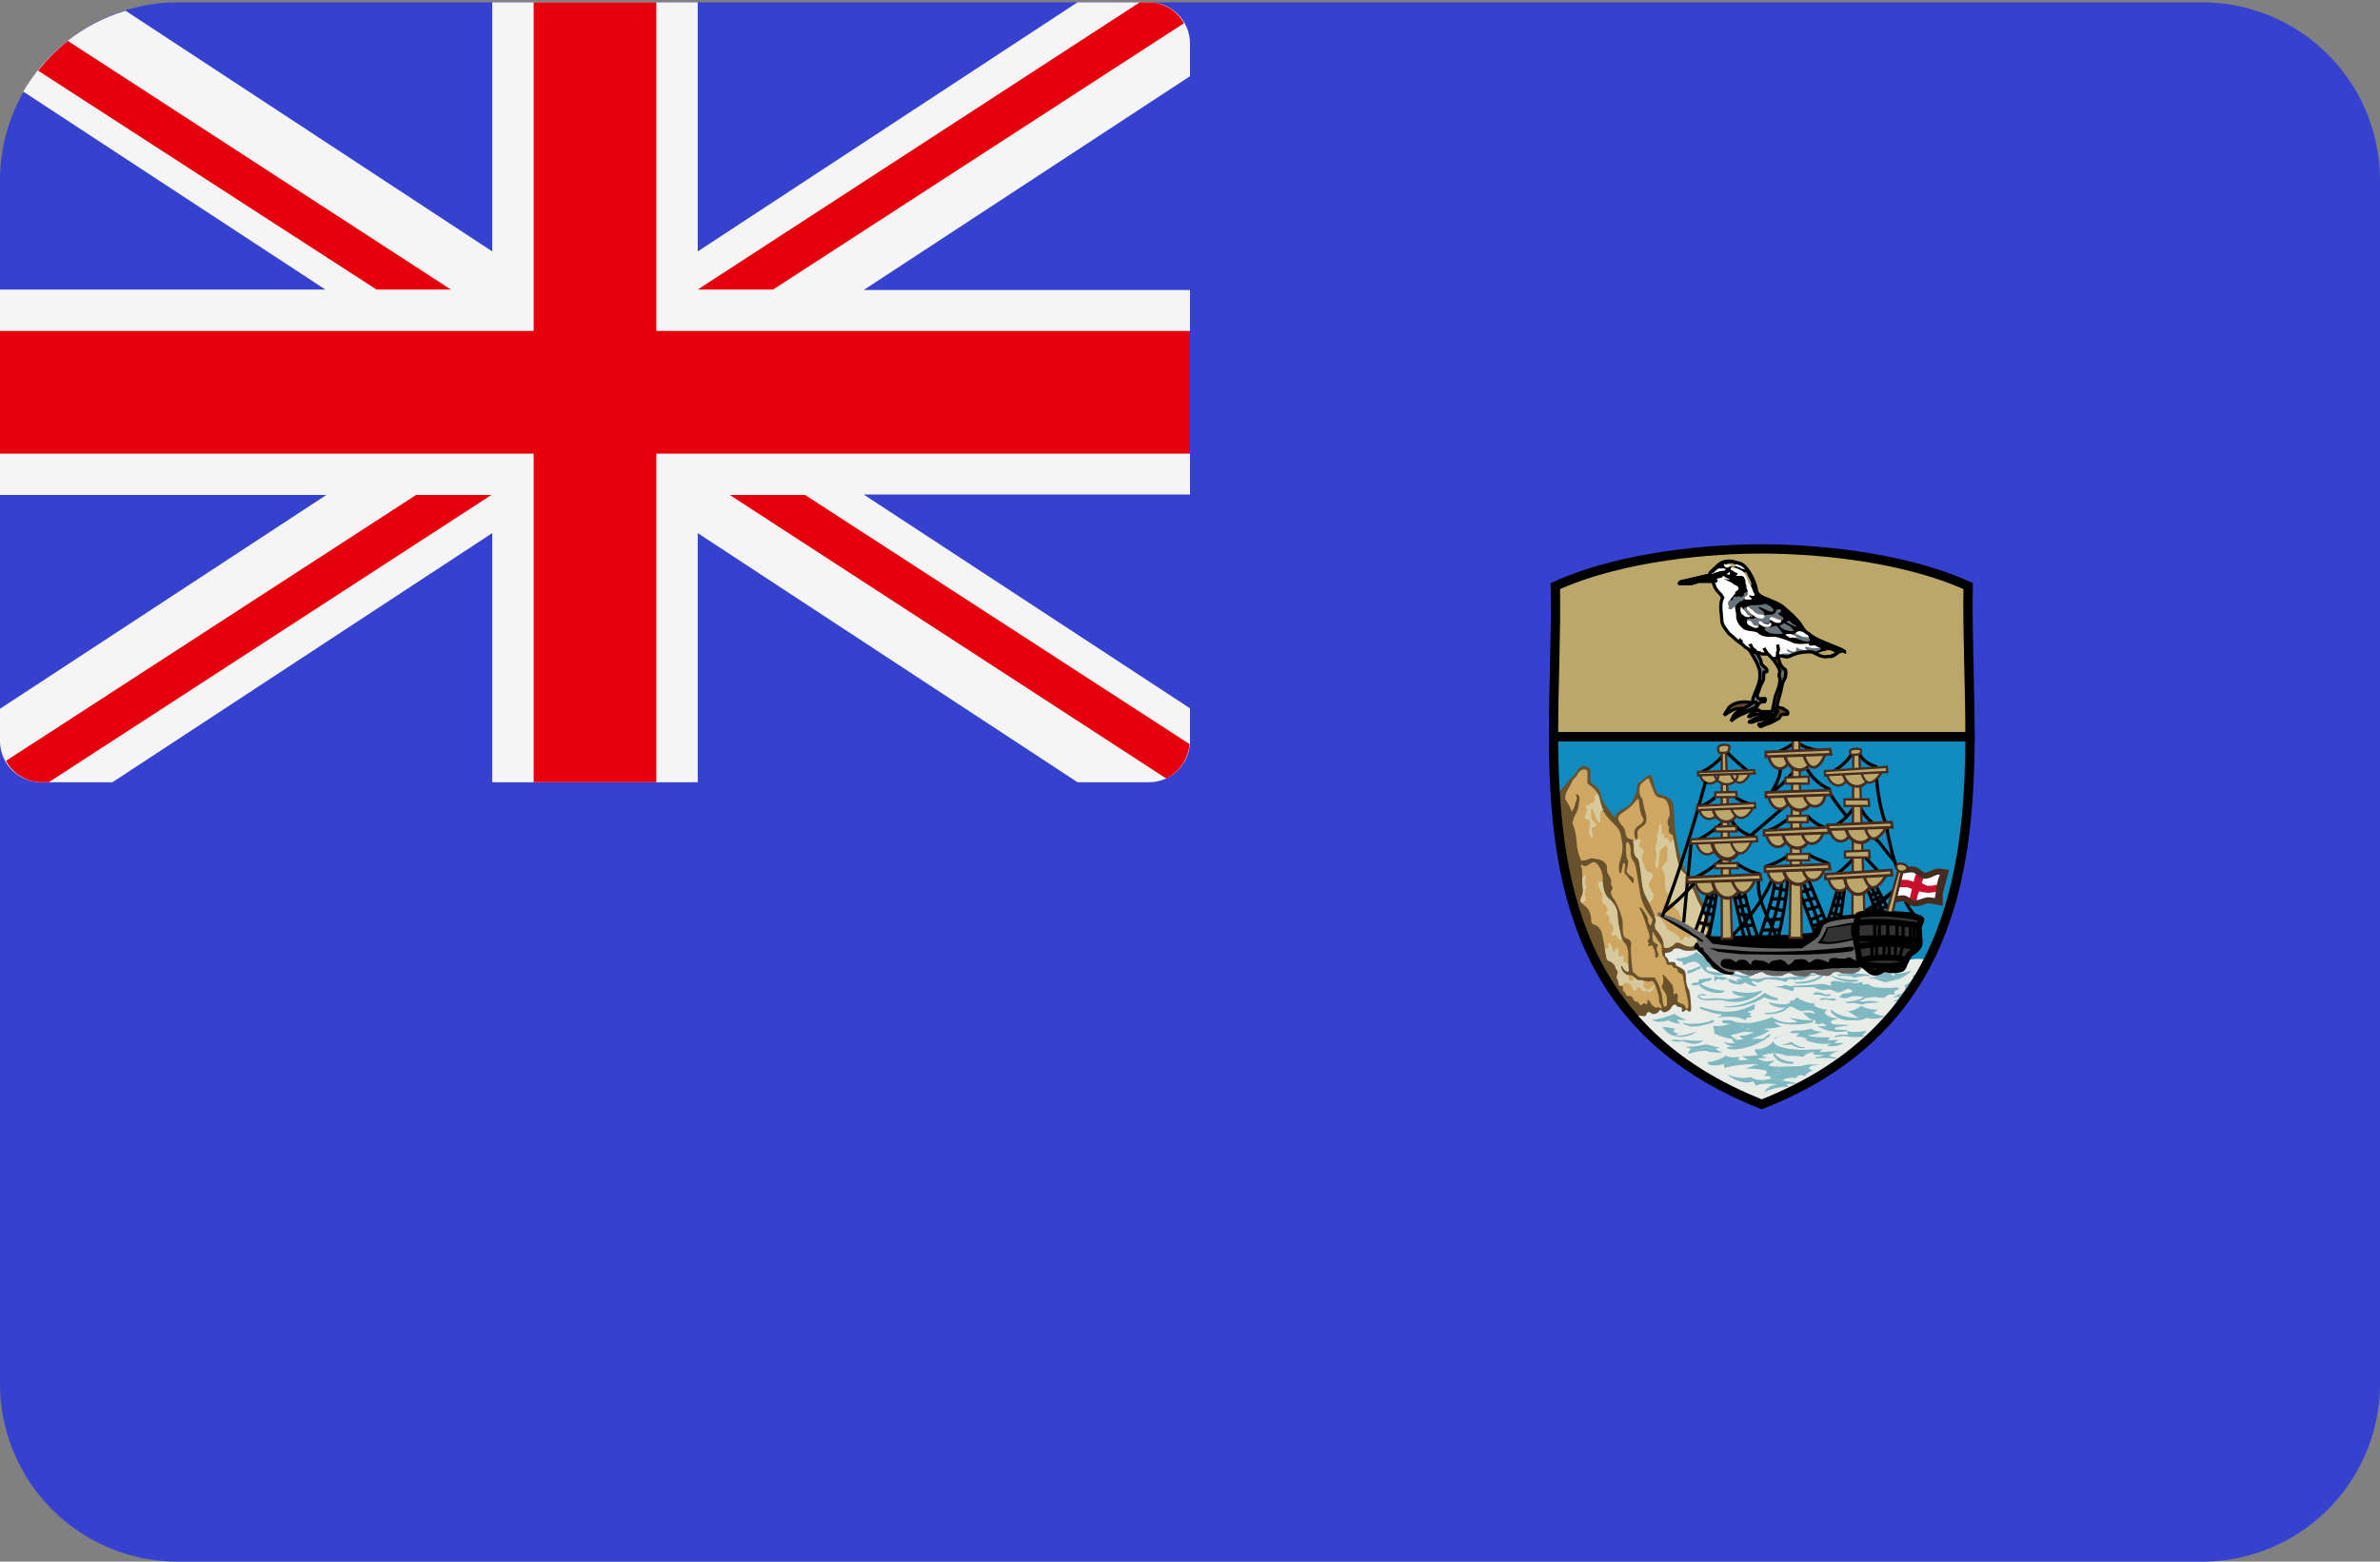 <svg width="512" height="336" xmlns="http://www.w3.org/2000/svg">
  <rect width="100%" height="100%" fill="#808080" stroke="none"/>
  <g fill="none" fill-rule="evenodd">
    <path d="M473.7.5H38.3A38.3 38.3 0 000 39v258.7A38.3 38.3 0 0038.3 336h435.4a38.3 38.3 0 0038.3-38.4V39A38.3 38.3 0 00473.7.5z" fill="#3741CF" fill-rule="nonzero"/>
    <path d="M423.8 158.5c-.1 30.5-5 63.4-44.8 79.1-39.8-15.7-44.7-48.6-44.8-79.1h89.6z" fill="#128BBF" fill-rule="nonzero"/>
    <path d="M379 237.6a66.4 66.4 0 0035.7-31 8 8 0 00-3.9-.1c-1-.1-38.5-2.9-42.9-4.5-3.8-1.4-18.4 1.2-25.2 3.6a64 64 0 0036.3 32z" fill="#E8ECE9" fill-rule="nonzero"/>
    <path d="M351.2 218.7a6 6 0 012.2-.1c.5.1.6.1.8-.4.2-.6.7-.5 1-.2.4.3 1.2.2 1.6-.3.3-.5.4-.5.8-.1.3.3.5.2.8.1.3 0 1-.5 1.2-1 .3-.5.8-.7 1-.4.2.3.5.4.8.4.4 0 .5.3.4.7 0 .4.2.5 1-.2.7.8 1 .5 1-.3s-.2-3.6-.5-4c-.3-.4-.6-1.5-.6-2.4-.1-1.7-.1-1.8-2.2-2.8 0-.6-.1-.8-1.5-.7 0-.2-.2-.8-.5-1-.3-.3-.4-.4-.2-1 .6 0 1.2-.1 1.6-.6.3-.5 1.4-.4 2.1 0 .7.2 1.6.3 2.9 0l2.2-1.2c.9-.5 1.1-.7 1.2-1.4.1-1.8-.5-3.7-1-4.7-.5-.9-.6-2-1.3-3.5-.8-1.6-.8-2-1.6-3-.2-.2-.5-.5-.5-1s-.3-1.3-.9-1.8c-1.4-1.3-2-5.7-2.6-8.9-.3-1.8-.1-6.2-.9-6.8-1.3-1.1-2-1-2.8-1.3-.7-.8-1-2.6-1.5-4.1-1 .1-1.6 1-2.2 1.4-.7.4-.8.4-.8 1.2 0 1-.5 2.1-1.3 3.5-1 1.3-2.4 1-3.6 3-2.7-3.3-2.8-4.2-3-5.1-.2-1-.6-1.1-2.1-2.4 0-.4-.2-2 0-2.8-1.2-1-2-.8-2.6-.1-.5.6-.9 1.7-1.7 2-.5.7-2 2.3-3.3 4.2 1.2 16.9 5 33.6 16.6 47z" fill="#69522B" fill-rule="nonzero"/>
    <path d="M423.8 158.5c0-11.5-.6-22.7-.4-32.4-14.8-6.7-34.4-8-44.4-8s-29.6 1.3-44.4 8c.2 9.7-.4 20.9-.4 32.4h89.6z" fill="#BCA76B" fill-rule="nonzero"/>
    <path d="M336.7 171.8c.4.8 1.3 2.1 1.4 2.9.4-.7.6-1 .7-1.5 0-.4.6-1.3.4-1.7-.2-.5-.3-.9.2-.5.5.3.4.9.3 1.8-.3 2.3-1.3 2.8-1.4 4.4 1.4 3.4.3 4.6 1.9 8 .2 0 .9-.2 1-.1 1-.6 1.5-.4 2.7-.2 1.2.3 1.8 1.1 1.8 1.8 0 .8 0 1 .3 1.4.2.4.7 1.1.6 1.6-.1.5 0 .8.2 1 .2.3 0 .8-.2 1.1-.1.4 0 .8.5 1.5.6.8 2 3.8 2 5.6 0 1.8 0 2.7.8 3 .8.3 1 .6 1 1.4-.2.8.2 4.8.3 5.4.1.7.4.5.7.9.3.3.5.7 1.5.7h2.5c.9 1.2 1.4 2.8 1.6 3.8.2 1 .2 2.5.6 2.5.3 0 .6 0 .5-1.3 0-1.2-.2-1.4-.6-2-.4-.7-.7-1-.4-1.4.2-.3.3-1 .2-1.5-.1-.4-.3-1.2.5-.2l1.4 1.6c.2.3.3 1 .3 1.5 0 .6 0 .8.4.5.3-.2.7.2.5.9-.2.6 0 1 .7 1.2.6.2.8.3 1 .8.1.4.6.6.6-.3 0-.9-.4-2.7-.6-3.3l-.5-2.6c0-.7-.2-.9-.5-1-.4-.2-.7-.4-.7-.8 0-.3-.4-.4-.6-.4-.2 0-.4-.2-.5-.4-.1-.3-.3-.3-.5-.3s-.6.1-.8-.3c0-.4-.3-1-.5-1.3-.2-.3-.5-.4-.5-1.5 0-1 0-1.2-.4-1.6l-1.2-1.8c-.2-.5-.4-1-.4 0s0 1.4.5 1.8c.6.3.8.3.5.8-.2.5 0 .8.1 1.2.1.3.3.6 0 1-.3.3-.6.2-.5-.3a3 3 0 00-.4-1.6c-.2-.5-.4-.8-.7-.5-.3.2-.6 0-.4-.3.2-.1.2-.3 0-.4-.1-.2-.2-.3 0-.6.3-.3.3-.5.2-1.1-.2-.7-1.3-4.1-1.7-4.9-.5-.8-.5-1.4.2-.6.6.8 1.1 1.5 1.2 2.1 0 .6.2 1 .4 1.3.2.2.3.1.4-.4.1-.5.5-.4-.2-1.4-.7-1-2-2.7-2.4-5.8-.5-3-.7-5-1.2-5.9-.5-.8-.6-1-.7-1.8 0-.8 0-1.5-.3-2.1-.4-.6-.6-.7-.7.2 0 .9 0 2.8.3 3.1.3.4.1 1.2 0 1.7 0 .5-.7 1 .9 2 .6.4.5.9.4 1.2-.1.4-.2.3-.5-.2l-1-1.3c-.4-.3-.5-.5-.4-1.1 0-.7.2-1.2 0-1.4-.2-.3-.3 0-.4.3-.1.4-.2 1.5-.4 1.7-.2.3-.3.1-.4-.5a6 6 0 01.4-2.7c.3-1.1.5-2.3.2-3.7-.3-1.5-.2-2-1.3-3.2-1.1-1.2-2.4-2.3-3-3.8-.5-1.5-.6-2.9-1.1-3.5a8.1 8.1 0 00-2-1.8v-2.3c0-.5-.2-.8-.9-.7-.6 0-1 .6-1.4 1.3-.4.7-.7.4-1.2 1.7-.6 1.2-1.3 1.9-1.3 3.2z" fill="#CFA763" fill-rule="nonzero"/>
    <path d="M340.2 186c.4.3.7.5 1.3.2.6-.3 1.3-1.2 2.1-.3a5 5 0 011.2 3.2c0 1 0 3 1.3 4.2a5.1 5.1 0 011.9 3.7c0 1.5.6 3.7.7 4.3.1.6.5 1.3.9 1.7.4.3.7 1.5.7 2.6v2.6c.2.6 0 1-.4.8-.5-.3-.6-.5-.8-1-.3-.4-.5-.3-.3.4s1 1.4 1.6 1.4c.7 0 .8.1 1.2.5.4.4.5.6 1.2.6l1.4.2c.6.2.6 0 1 0 .3-.1.6.2.9.8.2.6.8 2.4.8 2.9s0 1 .4 1.4c.3.5.2 1-.2.7-.4-.3-.4-.2-.7-.1-.3 0-.5-.1-.8-.4-.4-.2-.2-.2-.6-.8-.4-.5-.6-.7-.6-.3 0 .4 0 1-.4.7-.3-.2-.4-.2-.6 0-.3.3-.4.5-.7 0-.3-.5-.6-.5-1-.6l-.4-.5c-.1-.5-.5-.6-1-.6-.3 0-.5-.2-.6-.5 0-.2-.3-.4-.5-.6-.2-.1 0-.5-.1-.8 0-.4-.4-.2-.5-.3-.2-.1-.4 0-.4-.5s-.2-.7-.3-1c-.2-.4 0-.7 0-1 .2-.5.1-.7-.2-1-.3-.4 0-.7-.8-1.4s-1.2-.1-1.4-1.7c-.3-1.6-.8-5-1.2-5.5-.4-.5-.7-.9-1.2-1-.4-.2-.7 0-.8-1 0-1-.3-2-.9-2.7l-1.1-1c-.3-.2-.4-.7 0-1.5s.2-2 .2-2.5-.2-1.2-.1-1.8l-.1-1.7c-.2-.4-.4-.5-.1-.7z" fill="#CFA763" fill-rule="nonzero"/>
    <path d="M355 212.6c-.2.6-.6.4-.9.1-.3-.3-.6-.3-.5-.8.2-.5.1-.6-.2-1H352.8c-.7 0-.8-.2-1.2-.6l-.2-.2v.3c0 .6 0 .5-.5.6-.6.2-.5-.5-.6-1v-.2c-.7-.1-1.3-.7-1.5-1.4-.2-.7 0-.8.3-.3.2.4.3.6.8.9.4.3.6-.2.4-.8v-.6a1 1 0 00-.5-.5c-.8-.3-.5-.4-.5-1 0-.7 0-.7-.6-.3-.4.3-.5 0-.5-1s-.6-1-.8-.3c-.1.6-.4.2-.7-.8-.3-1-.6-1.2-.7-.3 0 .8-.3 1-.8.6l.3 1.5c.2 1.6.6 1 1.4 1.7.8.7.5 1 .8 1.3.3.4.4.6.3 1-.1.4-.3.7-.1 1 .1.4.3.6.3 1 0 .5.2.5.4.6h.3l.4-.4c.6-.6 1.5 0 1.8.7.3.8.6 1 1 .4.5-.6.4-.5.9 0 .4.6.6.5.6.5s.5-.2.9 0c.3.3.5.3 1.2-.6.6-1-.3-.7-.6 0z" fill="#D7C99C" fill-rule="nonzero"/>
    <g fill="#7FB8C1" fill-rule="nonzero">
      <path d="M355.5 219.4c1.2 0 4.4-1 4.7-1.3.8.6 2.2 1.3 2.7 1.3-1 .2-1.8 0-2.1-.1.1.3.5.9.8 1-1.1-.1-2.3-.4-2.7-.8-1 .4-2.5.5-3.4 0zM357.6 220.9l2.8.4c-.7.6-.1 1.2 1 1-.5.2-1.1.4-.7.5 1 .2 3.7-.6 4.2-.9-.9 1.2-5.4 2.3-7.3-1zM359.5 223.8c.5-.2 2-.1 2.6.2-.7.2-2.2.2-2.6-.2z"/>
      <path d="M361.6 223.8c1-.2 3.8.5 4.8-.1-.3.9-2.1 1-2.7.8l-1.6-.4c.2-.1-.2-.1-.5-.3zM362.6 225.2c.8.1 3.5-.2 4.3-.5l3 .7c-.8.5-2.4.2-3 0-1.4.4-2.6.6-4.3-.2z"/>
      <path d="M363.9 225.6c1 .3 2 .1 3-.2a5 5 0 002 .2c.4.3 1.1.7 1.7.8-.6.2-3 0-3.5-.3a10 10 0 00-3.9.7c0-.4.2-.8.7-1.2zM362.6 220.2c.9.2 4 .1 5.5-.6.6-.3 1 .2.3.4-2.6.9-4.6 1.2-6 .4-.6-.3-.7-.5.2-.2zM377.6 216c-3.7 1.8-6.2 2.3-11.5.7-.5-.1-.8 0-.3.3.6.4 3.5 1.2 4.1 1.2.7 0 .5.4 0 .5-.3.1-.5.4.1.2s3.7-.3 5 .4c.6.2.7.2.6 0 0-.2.3-.4.7-.4.4 0 .7-.2.4-.3-.4-.2-.4-.2-.2-.4.3 0 .3-.2 0-.3-.4 0-.7-.1-.3-.3l1.2-.4c.1-.2 0-1 .2-1.2z"/>
      <path d="M371.4 216.5c2.1.1 6-.9 8.2-2.9.7.4 1.8 1 2.3 1 .5.1 1 .6.2.6s-2-.3-2.6-.6c-2.7 1.7-6 2.3-8 2.1-.7 0-.8-.3-.1-.2zM368 210.4l-2 .3c-.3 0-.6 0-.6.3s.1.4-.4.4-1 .1-1 .3c-.2.1-.3.2.2.3.6 0 .8 0 1.4-.2.6-.2 1.2-.7 1.8-.7.6 0 1.3-.8.6-.7z"/>
      <path d="M366.2 211.9a12 12 0 004.1 1.2c1-.1.8.3 0 .5a6 6 0 01-4.5-1.3c-.6-.5 0-.7.4-.4z"/>
      <path d="M378.7 213.2c-2 .6-4 .4-4.9.2-.8-.2-1.6-.3-1 .2.5.6 2.4 1 3.4.7-3.7.8-4.6.7-5.5.6-1-.2-2.6-.1-3.3 0-.6 0-1.3 0-1.6-.3-.4-.2-.5-.5.5-.4 1 0 1-.1.2-.3-.8 0-2 .3-.8 1 1.1.7 3.6 0 5.2.4a9 9 0 008-1.8c.2-.2.4-.5-.2-.3zM374 211.2c-.4 0-1.1-.3-1.5-.4-.4-.2-1-.2-.6.3.4.6 2.3.9 2.9.6.6-.2.4-.5 1-.1.6.3 1.3.6 1.8.6.4 0 .6 0 0-.3-.4-.3-.7-.3-.7-.6 0-.2-.1-.4.3-.2.5.1 1 .4 1.4.2.4-.2 1-.6 1.6-.6l.2-.4c-.9 0-1.4.2-1.7.3h-1.1c-.5 0-1.1 0-1.3-.2-.1-.1-.1-.2.3-.3.4 0 .5-.3 0-.2-.6 0-2 0-2.8-.2-.7-.3-1-.3-1.4-.2-.3.2-.3.5.2.5s1.5.1 1.9.5c.4.3.3.4-.1.2s-1.2 0-.4.5zM391.7 209.9c-1.4 1-3.2 1.3-5.3 1.4-.6 0-.4.2 0 .3 2.3.2 4.8-.6 5.7-1.5.2-.2.2-.6-.4-.2zM381.7 212.3c.7 0 2.9.6 3.6.9.5 0 .7-.2.6-.4-.1-.2-.2-.4.8-.4h3.6c.4 0 1.1-.7 1.5-.7a103.2 103.2 0 01-6 .4c-.4.1-.5.2-.9 0-.4 0-1-.3-1.4 0-.4.2-1.1 0-1.8.2z"/>
      <path d="M390.3 212.5c.4-.2 1.1-.8 1.5-.8.6 0 1.3.2 1.7.3.3 0 .7 0 .4-.3-.2-.3 0-.7 1-.6 1 0 1.5.3 2.5.2 1-.1 1.4.6 3.3-.1-.2.7.2.7.5.6.4-.1.8-.1 1.3.3.6.5 4.2.5 5 .4.9-.2 1.3.3.7.5-.7.2-.8.5-.7.6.2.2.3.5-.4.4-.8-.1-1 .1-1.4.4-.4.3-.5.4-1.5.2-1.1-.2-1.3 0-1.9 0a2 2 0 01-1.3 0c-.6-.2-1.9-.4-2.7-.2-.7.3-1.3.5-2 .3s-.8 0-.3-.5c.4-.5.5-.4 1.4-.5.8-.1 1.4-.3.8-.7-.5-.3-.7-.3-1.5.1s-1.2.6-2 .2c-1-.5-1.4-.4-2-.3-.6.2-1.6-.2-2.4-.5zM393.2 214c-1 0-1.4-.6-2.5-.5-.4 0-1.1.5-.2.5 1-.1 1.9.4 2.8.3.9 0 .5-.5 0-.4zM392 214.8c.5-.2 1.8.2 2.3 0 .5 0 1 .3.4.5-.5.1-1.8-.4-2.4-.2-.6.2-1.2 0-.4-.3zM380.2 217.9c.9 0 3.8-.1 5-2.5 0-.2 0-.3.5 0 .3.2 1.7 1 4.2 1.2.7 0 1.5.4 0 .3-1.4 0-3.6-.5-4.4-1-1.3 2-3.5 2.3-5.3 2.3-1 0-.7-.3 0-.3z"/>
      <path d="M386.5 214.6a5 5 0 01-2.3 1.5c-.6 0-2.5-.1-3-.3-.4-.2-1-.1-.3.3.7.5 2.3.8 3 .7.6-.2 1.4-.4 2 0 .4.2 1.4.9 2 .7a5 5 0 012 0c.4.3 1 .8 0 .5-.9-.3-1.7 0-2.1-.3.5.7 1.6 1.8 2.5 1.8.3 0 .4.4 0 .6.4.2 1.5.4 2-.1-.1.2 0 .3.2.4.3.1.6.3.1.4H391a9 9 0 006 1.1c.4 0 .7-.3-.1-.3l-2-.1c-.3-.2-.3-.3.2-.5l2.1-.3c.5 0 1-.2 0-.2l-2.7-.1c-.5-.2-.9-.4-.4-.8.5-.3 1-.2 1.3-.5-1.6 0-3.6-1-2.5-1.7.3-.2.2-.2-.2-.2s-1.7-.4-2.2-.7c-.5-.3-.1-.5.3-.6-1 .2-2.9-.4-4.2-1.3zM401 214.5c-1 .7-2.6 1-3.3 1-.8 0-.9.2-.3.3a5 5 0 001.4 0l.8.1c.4.2 1.1.3 1.8 0l2.3-.2c.5 0 1 0 0-.2a7 7 0 00-2.8 0c-.3 0-1.3 0-.8-.2a4 4 0 001.3-.6l-.5-.2zM400.4 216.4c-.7.6-1.8 1.1-3 1.2 1 .3 2 1.4 2.6 1.3-.3.2-.7.5-1.1.6a4 4 0 002.6-.5c1.4.4 3.3.1 4-.4-1 0-2.1-.4-2.6-.8.4 0 .9-.3 1-.6a6 6 0 01-3.5-.8z"/>
      <path d="M398.9 219.5c.4 0 .8-.4 1.1-.6-.8.3-4.3-.2-5.4-1.2-1-.9-1-.2-.3.5.7.6 2 1.6 4.6 1.3zM401.5 221.7c-.5.3-2.6.4-3.3.3-.6-.2-1-.1-.8.1.2.3.3.6-.3.5-.5 0-1.6 0-2 .2-.4.1-.9.5 0 .3.9-.1 1.7-.3 2.3-.1.7.2 3 .2 3.5 0s.2-.2 0-.2c-.3 0-.4-.1 0-.3.3-.1.5-.5.6-.8zM381.1 218.9c-.9.4-3.8 1.2-4.6 1.2-1 .4-1.8.7-2.2.7.3.3 1.6.6 2.2.4l-1.3.8 2.1.1c-1 .6-2.4.8-3.1.7.2.4.5.7 1 .7-1 .3-2 .3-2.7 0 .3.5.5.8.9.9-.8 0-1.8.2-2.6-.3.6.9 2 1.2 4.1 1a10 10 0 004.4-1.6h-2.6a16 16 0 004.1-1.8c-.5 0-1-.1-1.3-.4.7.1 3-.2 3.8-.5-.9-.2-1.4-.7-1.7-1 3.1 1 6.6.6 8.2.2.4 0 .5-.6-.3-.5-1.4 0-4-.3-4.7-.7.6.5 1.4.8 2 1a7 7 0 01-5.7-1z"/>
      <path d="M375.2 222l1.3-.8c-.6.2-1.9-.1-2.2-.4.4 0 1.2-.3 2.2-.7-1.8 0-3 0-3.6-.4-.7-.3-1.8-.2-2.3-.1-.4 0-.3.8 1.6.6-.8.5-2.9.7-3.7.5.2.7.4 1.3.2 1.6 1 .6 3.7 1.4 5 1.3-1.2-.5-1.8-1-.8-1l2.3-.6zM372.2 225.2c2.3-.2 5.5-.3 8-2.4.6-.5 1-.3.4.2a13.6 13.6 0 01-7.7 2.8c-1.3 0-1.9-.5-.7-.6zM389.7 221.3c-.5.2-2.2.5-2.7.4-.5 0-1.2 0-1.6.2-.4.2-.4.4.2.4h1.5l-.8.8a5 5 0 012.6.4c-.3.1-.6 0-1-.2 1.4 1.4 5.3 1.4 6 1.2l-.9.5c1.1.2 2.4.2 3.6-.6h-2c.3-.3.7-.5 1-.6-.5-.1-2 0-2.4.1.1-.2.4-.6.7-.7-2 0-4.3 0-5.1-.5 1.3.1 2.9-.7 3.5-.7-1 0-2.3-.2-2.6-.7zM384.8 222.4l-2.8.8c-.4.2-.8.3 0 .3a51.3 51.3 0 01.4 0c-.4 0-.8 0-.1-.3.6-.2 1.5-.6 2.5-.8zM382.9 224.7c.3 0 1.8 0 2.4-.6.6.5 1.8 1.2 2.6 1.2.7 0 .6.2 0 .2-.7.1-2-.3-2.6-.8-1 .3-1.6 0-2.4 0zM371.6 231.2c1.5.6 3.5 1 5 .5.8.7 2.5.8 3.4.6a5 5 0 012.8 0c1 .4 3.2.4 3.7.9h-2c-.2.1 0 .3.4.6-1.6-.1-4.5.6-5.4 1.3a3 3 0 012.9-1.7c-.9-.3-3.7-.4-4.6.2-.3-.3-.6-.8-.6-1-1.5.9-4.5-.3-5.6-1.4zM367.7 228.5c1.8-.3 3-.9 3.5-1.4.4.3 1.7.6 3.1.2-.3.2-.3.6-.2.8-1 0-2.7.5-3.3.8-.7.3-2.4.5-3 .2-.6-.3-.6-.6-.1-.6z"/>
      <path d="M374.1 228.1c-1 0-2.7.5-3.3.8l.2.9c1.7-.6 5.8-1 7.3-.8-.7 0-2.1.8-2.9 1 2-.2 3.8.2 4.3.3.5.1.5.5.2.8-.4.4-.6.4.2.4s2.4 0 3.2-.8c-.3-.3-1-.1-1.3-.4.5-.1 1-.5 1.3-.8a12 12 0 01-2.2-.1c-.5-.1-.8-.2-.3-.5.6-.3.8-.6 1-.8-1 .3-2.5.5-3.7-.4.5 0 1.6 0 2-.2l-1.1-.3c1-.5 3-1 5.4 0 1.2-.1 2.5 0 3.5.2l1.6-1.6c-2.9.3-8-.3-8-1.8-.9 1.3-3 2-4 1.7 0 .5.3 1 .7 1.3-1 .2-2.7.3-3.5.2.5.4 1.3.8 1.8.8-1 0-1.6.2-2.4.1z"/>
      <path d="M380.1 231.5c.8 0 2.4 0 3.2-.8-.3-.3-1-.1-1.3-.4.5-.1 1-.5 1.3-.8 2-.1 3.9 0 4.8-.3.9-.3 3.1-.1 3.6-.2-2 .3-2.4.4-2.5.8 0 .3.6.5 1.1.5-.9 0-2 1-2 1.3-1.2-.7-1.8.1-2 .4-.4-.2-2-.2-2.9.5-1-.3-1.8-.5-2.8-.3.6-.1.5-.6-.5-.7zM389.5 225.8h2.6l-.8.6c1.6-.1 3.9-.3 4.6-.2-.8 0-1.7.4-2 .7-.5.3-.3.4.3.5.6 0 1.3.5.3.4-1-.2-3-.2-3.6-.1-.4 0-.7-.2 0-.3.7 0 1.2-.3 1.5-.5a6 6 0 01-2 0c-.4 0-.6-.3-.2-.4.4 0 .1-.2-.3-.1-.4 0-1.5.4-2 1l1.6-1.6zM382 227c.9.8 1.8 1.3 3.3 1.4.4 0 1 .4.2.5-2 0-3.1-.5-4-1.8-.2-.2.2-.6.6-.2zM408.2 215.9c-.7.4-1.5 1.1-1 2.1h.3a59.3 59.3 0 006.2-9.4c-.7.6-1.8 1.2-2.2 1.3.3.8-1 1.8-1.8 2.1.3.5.2 1.2-.4 1.4.1.4-.4.4-1 .6-.6.3-.9.5-1 .8.3-.2.7-.4 1-.3.2 0 .2.5-.2.6-.4 0-.7.3-.9.5.7-.3 1.6-.1 1 .3zM365 204.8c.7.5 2 1.4 3.7 1.2.9.7 2.2 1.3 2.7 1.4-1 .4-2.3.8-2.6 1.2-.5-.5-1.2-.4-1.4-.7-.5.4-.4.7 0 .9.2.2 2.7.6 3.3.4.6-.2.8.3.3.5-1.3.5-3.9 0-4.8-1.4-.9-1.4-1.6-2-4-.6-.3-.7-.3-.9-.7-.9-.5 0-1.4-.6-.7-.6s2.6-.2 4.2-1.4z"/>
      <path d="M365.6 208c-.4 0-1.6.7-2 .7-.4 0-1.1.6-.4.7.8 0 1.8-.8 2.3-.9.5 0 .6-.7 0-.6zM368.8 210.2v.7c0 .2 0 .4.2.1.4-.2.6-.5.9-.3.3.2 1.1.1 1.5 0 .3 0 .5 0 0-.3-.6-.2-1.2-.3-1.5-.2-.2 0-.6 0-.9-.2-.2 0-.3 0-.2.2zM380.4 210.3l-.2.4c1 0 3.2.2 3.9.6.7-.5.5-.7 1-.6.5 0 1.1.3 1.4.1.3-.1.5-.1.8 0 .2 0 .9-.1 1.2-.4a4 4 0 011.6-.5c.5 0 1 0 .2-.2-.8-.1-2 .1-2.5.3l-2.4.2c-.7 0-1.7.4-2.5.2-.9-.3-2-.1-2.5-.1zM394.3 210c1.1.5 3.3.9 5 .8.3 0 .9.3.1.4-1.9.2-3.6-.1-5.2-1-.4-.2-.3-.4.1-.2zM395.4 210c1.7-.1 3 0 3.5.4 1-.3 2.6-.5 3-.4.4 0 .8 0 0-.3-1-.2-3-.3-3.7-.2-.7.1-2.8.2-3.4.1.3 0 .5.1.6.3zM401.9 210.6c.8-.4 3 0 3.7-.3-.5.6 1.6.6 3.4.1-.7.5-2.2.6-2.8.8-.7.3-1 0-1.5-.1-.5-.2-1.7-.7-2.8-.5z"/>
      <path d="M409 210.4c-1.8.5-3.9.5-3.4-.1-.7.3-3-.1-3.7.3.8-.5 1.4-.1 2-1.1.4 0 1.2.1 1.5-.3a5 5 0 011.7.6c.3.3.7 0 .3-.5.9-.2.3.4 2.2 0a16 16 0 011.7-.4c-.7.5-1.4 1.1-2.3 1.5z"/>
    </g>
    <path d="M423.8 158.5c-.1 30.5-5 63.4-44.8 79.1-39.8-15.7-44.7-48.6-44.8-79.1h89.6z" stroke="#000" stroke-width="2"/>
    <g fill-rule="nonzero">
      <path d="M352 172.2c-.7.9-1.4 1.6-2.3 2.2-1 .7-2 1.2-1.4 2.3.6 1.1 1.1 1.2 1.3 2 .1 1 .3 1.6 1 1.8.6.2.9 0 .9 1.5 0 1.3 0 1.8.5 2.4.6.5.6 1 .8 2.2.3 1.2.3 4 1 5.7.9 1.8 2.6 5.3 2.4 6-.2.7-.4 1.2.3 2 .8.9 1.4 2.1 1.4 2.8 0 .8.2 1 1 .8.8-.3 1.2-.6 1.4-.9.3-.3.8-.3 1.5.1.8.4 1.9.8 2.5.4.7-.4 1-1 1.6-1 .9-.6 1.2-2 1.4-2.3.2-.4 0-.4-.3-.8-.4-.4-.2-1-.3-1.7 0-.7-.3-1.6-1-3-.9-1.5-1.3-3.2-1.8-3.7-.6-.4-.8-1.5-.9-2 0-.6-.6-1-1-1.4-.4-.4-.8-1-1.3-3.2l-.8-4.3c0-.4 0-.5-.4-.6-.4-.1-.6-.8-.5-1.1.2-.3-.1-.7-.2-1a2 2 0 01.2-1.5c.3-.4.2-1.5 0-2.4-.3-1-.6-1.7-1.6-1.8-1-.2-1.2-.4-1.6-1.3l-1-2.6c0-.4-.3-.4-1 .2-.8.7-1.1.9-1.1 2.1 0 .8.1 1 .4 1.5.3.4.3.6.5 1.8.2 1.2 1.3 3.2-.1 4.3-1.5 1-1.3 1.3-1.2 2.1 0 .8-.4 1.3-.6.2-.3-1 0-1.7.7-2.3.8-.5 1.5-1.1 1-1.8s-.7-2.4-.8-3.2c0-.8-.2-1-.6-.5z" fill="#CFA763"/>
      <g fill="#D7C99C">
        <path d="M340.4 188.8v1.5c.1.6.3 1.7-.1 2.5s-.3 1.3 0 1.5c.8-.2 1-1.1.7-1.5-.2-.5-.1-1 .1-1.5.3-.4.3-.7 0-1-.2-.3-.2-.3 0-1.3.3-.8-.3-.7-.7-.2zM348.7 201.3c-.1-.6-.7-2.8-.7-4.3 0-1.4-.7-2.6-2-3.7-.9-.9-1.1-2.3-1.2-3.4-.7-.4-1-.2-1 .6.2.9 1 1.3.9 2.6-.1 1.2-.1.9.5 1.5s.8 1.2.5 1.5c-.3.2-.3.7.1.8.5.2.5.7.4 1.2 0 .4.4.5.7.8.2.3.3 1.1 0 1.6-.3.4-.3 1.1.2.8.4-.4.6 0 1 .5.3.6.5.4.9.2a4 4 0 01-.3-.7zM344.9 174.3c-.5 0-.8.5-.6 2 .2.9-.5.7-.7.2-.3-.4-.5-1.4-1-2.3-.5-.8-.3.6-.3 1.4-.1.8.4.8.9 1.4.4.7 0 1-.5 1s-.2 1-.1 1.7-.1.8-.5.2c-.4-.5-.2-1.4-.1-2.5 0-1.1.1-.9-.6-1.1-.7-.3-.6-.4-.3-1 .2-.7.5-1 .2-1.4-.4-.3-.3-.5.2-.6.6 0 .4-.4.8-.5.5-.2.7 0 .7-.8 0-.7.3-1.2.9-1 .3 1.1.7 2.8 1 3.3zM356.8 186c.2-1.5 0-2.9.7-3.4.6-.5 1.3-1.6 1.2.7 0 2.2-.1 2-.6 2.5-.4.6-.8.7-.4 1.5.5.9.5 1 .5 2.2 0 1.3 0 1.8.4 2.5.6.6.7.7.8 1.4.2.7.6 1.7 1.2 2.2.6.5 1.2 2 1.3 3 0 1.1 1 1.4 1.8 2 .9.8-.2 1.3-.8 1-.7-.3-.4 0-.8.4-.4.5-.5.6-.9-.2-.3-.8-1.4-1.3-2-1.5-.4-.2-.9-1-1.3-1.9a2.5 2.5 0 00-2-1.3c.3.5.4 1 .3 1.2-.2.7-.4 1.2.3 2 .8.9 1.4 2.1 1.4 2.8 0 .8.2 1 1 .8.8-.3 1.2-.6 1.4-.9.3-.3.8-.3 1.5.1.8.4 1.9.8 2.5.4.7-.4 1-1 1.6-1 .9-.6 1.2-2 1.4-2.3.2-.4 0-.4-.3-.8-.4-.4-.2-1-.3-1.7 0-.7-.3-1.6-1-3-.9-1.5-1.3-3.2-1.8-3.7-.6-.4-.8-1.5-.9-2 0-.6-.6-1-1-1.4-.4-.4-.8-1-1.3-3.2l-.7-3.9c-.5.7-.8 1-1 .4-.2-.6-.4-.9-.7-.5-.2.4-.3-.3-.3-.6 0-.4 0-.4-.4-.4-.3 0 0-.6-.2-1.5-.1-1-.3-1.1-.5 0 0 1.2-.7 2-.5 2.2.3.2.1.8-.1 1.5-.3.8-.1 1.3 0 1.8.2.5 0 1.5-.2 2.3-.1.9.5 1.7.7.3zM351.5 182c0 1.3 0 1.8.5 2.4.6.5.6 1 .8 2.2.3 1.2.3 4 1 5.7l1 2c.4-.4.8-1 .9-1.3.2-.4-.4-1.3-.8-2.1-.5-.8 0-1 .5-2 .4-1 0-1-.8-1.3-.7-.3-.7-1-1.1-2-.4-1-.3-1.4 0-2 .2-.6 0-1-.5-1.2-.6-.1-.4-.5-.2-1.2.2-.6.3-.7-.5-.5-.6.1-.7.2-1 .4l.2.9z"/>
      </g>
    </g>
    <g stroke="#000" stroke-width=".7">
      <path d="M363.8 181.4l-1.6 17.1M368.5 192c-.7 2.8-1.5 6.1-2.4 8.9M389 183.7c1.1 1 2.7 1.3 4.5 2.2M396.8 191.2l-.9 6.6M396 191.5l-1.6 6.8M367.5 192.1c-.8 2.8-1.8 5.4-2.7 8"/>
    </g>
    <path d="M401.4 208h-.1-.2-.1a3.1 3.1 0 00-.3.1h-.1l-.1.1v.1a1.2 1.2 0 01-.2.2 9.6 9.6 0 00-.4.5l-1.2.5h-1.4c-.6 0-1.3 0-1.6-.3-.5-.2-1 0-1.4.1-.2.2-.3.4-.6.5-.2.3-1 .2-1.3.1-.7 0-1.2-.1-1.7-.3-.3-.2-.9-.4-1.3 0-.2.2-.5.4-1 .5-.7 0-1.5 0-2-.2-.6 0-.8-.4-1.3-.5-.6-.1-.9.2-1.3.3-.3.3-.8.3-1.4.3-.7 0-1.4 0-1.8-.2-.5 0-.9-.3-1.2-.5-.4-.3-1.1 0-1.4.2-.6 0-.8.5-1.5.4-.6 0-1-.3-1.5-.4-.5-.2-1-.6-1.7-.5-.3.3-.8.4-1.3.4h-1.3c-1-.1-1.4-1.1-2-1.6l-3.5-3.4c.2-.6.3-.7 0-1.1.1-.6-.3-.7-.1-1.3.2-.5-.5-.4-.7-.7-.4 0-.6-.4-1-.5l-1-.6-1-.5-.8-.6-.8-.5-.8-.5-.9-.6-1.2-.5c-.4 0-.5-.7.1-.7.4 0 .7.3 1 .5l1.6.5 1 .4 1.2.6 1.1.6c.4.1.5.4.9.5.1.2.4.2.6.4l.9.5.8.4 2 1 4.6.7 13.5.2 4.9-2 1.5-2.4 7.2-1.3a47 47 0 0113 .6c.1.5.5 1.4 0 1.6-.2.1-12-1.5-12.3-.4l.1 3.8.2 1.4.2 1.4.2 1.3.2 1.4z" fill="#666" fill-rule="nonzero"/>
    <g stroke="#000" stroke-width=".7">
      <path d="M364.7 189.8a53.9 53.9 0 01-6.7 6.4M376.7 179.7l7-6M373.5 185.7c1.4 1 3 1.9 5.2 2.4M372.5 176.5a7.2 7.2 0 005 3.5M370.5 162.7c-1 1.2-2.4 2.4-4.4 3.4M373 171.2c1 1 2.5 1.5 4 2M373 192.4c.8 3.5 1.4 6.3 2.2 9.1M372.5 201.5c3.7-3.8 6.8-7.8 8.8-12.4M388.8 175.5a8.6 8.6 0 004.3 2.7M393.9 171c1 1.8 2.2 3.1 3.3 4.6M383 165.4c0 1.8-1.1 3.6-1.9 5.1M385.6 166.3c-1.3 1.5-2.6 3-4.4 4M385.8 160c-.9.6-2.1 1.3-3.1 1.7M399.1 173.5c-1 1.2-2.1 2.8-3.9 3.9M399.3 184.1c-1.3 1.4-2.6 2.9-4.2 3.9M407.3 191.7c-2.4 2-5 3.8-7.7 5.2M401 197.1c2.2-1.4 4.3-3.4 6.3-5.4M400.2 173.7a8.6 8.6 0 002.6 3.3"/>
    </g>
    <path stroke="#472B1F" stroke-width=".5" fill="#BCA76B" fill-rule="nonzero" d="M398.7 162.1l-.2 35h2.6L400 162z"/>
    <g stroke="#000">
      <path d="M400.4 207.3l1.5 1.2c1 1 1.8 1 3.4 0 .6 0 1.2.4 1.9.2.5 0 1.1 0 1.7-.2.6-.1.7-1 1-1.5.3-.6.6-1.3 1-1.8.7-.4 1.3-.8 1.7-1.4.5-.6.4-1.3.3-2l-.1-1.8c-.2-.8.5-1.4.5-2.2-.4-.4-1-.4-1.6-.6a20 20 0 00-2.8-.4l-2.4-.2a30 30 0 00-2.2-.1h-2.6c-.6.2-1.4.1-1.9.4-.2.6-.4 1.2-.4 1.8v1.6c0 1-.2 2 0 3 .3.7.3 1.5.5 2.3 0 .6 0 1.2.5 1.7h0z" stroke-width="1.3" fill="#333" fill-rule="nonzero"/>
      <g stroke-width=".7">
        <path d="M403.3 190.2l3.5 6.5M412 197c-1-1-1.8-2.3-2.4-3.8"/>
      </g>
    </g>
    <g fill="#472B1F" fill-rule="nonzero">
      <path d="M411.8 187l1.1.7c-.3-.3-.6-.7-1.1-.8zM409.4 187.3h-.2l-1.6 6.3 1.8-6.3zM417 187.5c-.4 0-.7.2-1.1.4l.7-.3h.8l-.4-.1zM409.6 193.2h-.4a1.5 1.5 0 01.8.3l-.4-.3zM410.2 193.6l1.2.7-1.2-.7zM413.9 193.9l-2.1.4c.7 0 1.4-.2 2.1-.4z"/>
    </g>
    <path d="M409.5 186.9l-1.9 6.7 2-.4 2 1.2 3-.7 1.6.3c.5-2.2.4-4.7 1.6-6.5l-1.2.1-2 .8-1.7-.7-1.3-.9h-2.1z" fill="#FFF" fill-rule="nonzero"/>
    <path d="M412.4 187.7c-.3.6-.6 1.2-.7 2l-1.4-.4h-1.5l-.4 1.6h1.7c.4 0 1.2.4 1.2.4l-.6 2.5.3.3.9.2h.3c.2-1 .3-1.9.7-2.5 0 0 1.3.3 2 .3l1.6-.2.3-1.6a7 7 0 01-1.9.3c-.5 0-1.5-.6-1.5-.6l.6-1.6-1.6-.7z" fill="#C8102E" fill-rule="nonzero"/>
    <path d="M408.1 186.9c-.8-2.3-1.8-6-2.2-8.8" stroke="#000" stroke-width=".7"/>
    <g stroke="#472B1F">
      <path d="M408.9 187.4s2-.5 2.8-.3c.9.2 1.5 1.2 2.3 1.3 1 .1 2-.8 3-.9l1.5.2-.7 2.5-.5 2v1.9s-1.8-.4-2.6-.4c-1.1.2-2 .8-3.1.6-.8-.1-1.2-.8-2-1-.6-.1-2.3.3-2.3.3l1.6-6.2z" stroke-width="1.3"/>
      <g fill="#BCA76B" fill-rule="nonzero" stroke-width=".5">
        <path d="M409.2 187.3h-.8l-2.5 9 1.2.1z"/>
        <path d="M408.4 187.4c-.3-.2-.6-.8-.4-1.2.2-.4.9-.5 1.3-.3.5 0 1.2.6 1 1-.2.7-1.3.8-1.9.5h0z"/>
      </g>
    </g>
    <path d="M417.7 187.6c-1.2 1.7-1.1 4.2-1.6 6.3.6 0 1.1.2 1.1.2v-1.9l.6-2 .7-2.5-.8-.1z" fill="#472B1F" fill-rule="nonzero"/>
    <g stroke="#000" stroke-width=".7">
      <path d="M403.2 180.3c1.3.8 2.5 3.1 4.4 5M405.6 177c-1-2.5-1.7-6.5-1.9-9.5M401.8 191.4l2 5.2M403.8 165c-1.7-.4-3.3-1.6-3.6-2.6M392.6 166.8c1.1 0 5-2.9 5.6-4.4M402.5 190.7l2.8 5.9M402.3 192.7l2-.8M402.7 193.8l2.1-1M403.5 196l2.4-1M401.2 184.4l2.8 3M395.2 191.7l-2 6.5M394.7 193.2h2M394.2 194.8h2.3M393.7 196.4l2.4.5"/>
    </g>
    <g fill="#BCA76B" fill-rule="nonzero" stroke="#472B1F">
      <path d="M400.2 161.2c-.4-.1-1.6-.2-2.1.2-.3.2 0 1 .3 1 .6 0 1.4 0 1.7-.2.3-.2.4-.9.1-1h0zM393.1 166.7c.9 3.4 4.5 2.8 4.4-.3" stroke-width=".5"/>
      <path d="M396.5 166.5c1 4 5.8 3.3 5.6-.3" stroke-width=".6"/>
      <path d="M400.5 166.5c1 2.8 2.5 2.3 4.3-.3M405.9 165l-13.3.9v.9l13.4-.7z" stroke-width=".5"/>
      <path d="M393.6 178.4c.8 3.8 4.6 3.2 4.5-.2" stroke-width=".6"/>
      <path d="M397.1 178.3c1 4.3 6 3.7 5.8-.2" stroke-width=".7"/>
      <path d="M401.3 178.3c1 3.2 2.6 2.6 4.5-.2M406.9 176.9l-13.8.6v1l14-.5zM393.3 189c.9 3.9 4.7 3.3 4.6-.3" stroke-width=".6"/>
      <path d="M396.8 188.9c1 5.7 6.2 3.7 6-.4" stroke-width=".7"/>
      <path d="M401.1 188.8c1.1 3.2 2.7 2.6 4.6-.3M406.9 187.2l-14.2.9v1l14.3-.8z" stroke-width=".6"/>
      <g stroke-width=".5">
        <path d="M402 172h-5.2v1.4h5.3zM402.1 183l-5.2.2v1.3h5.3z"/>
      </g>
    </g>
    <g stroke="#000">
      <path d="M389 189.2l3.9 9.3M369.3 192c-.4 3-1 6.8-1.8 9.6" stroke-width=".7"/>
      <path d="M412.9 197.8c-2.3-.4-4.5-.8-6.7-.9-1.8 0-3.5 0-5.3.2-2.6.3-5.2.4-7.6 1.1l-1 .5c-.7.7-.7 1.8-1.3 2.6-.6.7-2.7 2-3.5 2.5-5.7.1-12 0-19-1l-1-1.1-.5-.4 1.1.4h2.6l6-.2 7.9-.1c1.4 0 2.9-.2 4.3-.4l1-.1c.4-.3.6-1 .9-1.3.2-.4.4-1 .8-1.2 1.1-.8 2.6-.8 3.8-1 1.4-.3 2.7-.3 4.2-.5 1.7-.3 3.4-.4 5-.5h3.3c1.7 0 3.5 0 5 .8.2.1.7.4.5.7l-.5-.1h0z" stroke-width=".5" fill="#000" fill-rule="nonzero"/>
      <g stroke-width=".7">
        <path d="M387 160c.9.6 2.4 1.2 4 1.4M385.3 183.7a19.5 19.5 0 01-5.6 2.8M390.3 200.4l-3-8.1M387.8 189.6l3.6 9.3M387.4 192l2.3-.8"/>
      </g>
    </g>
    <path stroke="#472B1F" stroke-width=".5" fill="#BCA76B" fill-rule="nonzero" d="M385.7 158.8l-.7 43h2.6l-.5-43z"/>
    <path d="M388.8 165.5a10 10 0 005 4.4" stroke="#000" stroke-width=".7"/>
    <g fill="#BCA76B" fill-rule="nonzero" stroke="#472B1F">
      <path d="M380.5 162.8c.8 3.7 4.6 3.2 4.4-.2" stroke-width=".6"/>
      <path d="M384 162.7c1 4.3 6 3.7 5.8-.3" stroke-width=".7"/>
      <path d="M388.1 162.7c1 3.1 3 3.4 4.5-.3M393.7 161.2l-13.8.6v1l14-.5zM380.5 171.5c.8 3.7 4.6 3.2 4.4-.3" stroke-width=".6"/>
      <path d="M384 171.3c1 4.4 6 3.7 5.8-.2" stroke-width=".7"/>
      <path d="M388.1 171.3c1 3.2 4.2 2.7 4.5-.2M393.7 170l-13.8.5v1l14-.5z" stroke-width=".6"/>
    </g>
    <path d="M384.6 176.3c-1.3.8-2.4 1.8-4 2.3" stroke="#000" stroke-width=".7"/>
    <g fill="#BCA76B" fill-rule="nonzero" stroke="#472B1F">
      <path d="M380 179.6c.9 3.8 4.6 3.2 4.5-.2" stroke-width=".6"/>
      <path d="M383.5 179.5c1 4.3 6 3.7 5.9-.2" stroke-width=".7"/>
      <path d="M387.7 179.5c1 3.2 3.8 2.2 4.5-.3M393.3 178l-13.8.7v1l14-.5z" stroke-width=".6"/>
    </g>
    <g stroke="#000" stroke-width=".7">
      <path d="M381.8 189.5c-.4 4.2-2 8-3.2 12.1M383.3 189.5c-.3 4.1-1.6 8-2.7 12M384.6 189.1a79 79 0 01-2 12.3"/>
    </g>
    <g fill="#BCA76B" fill-rule="nonzero" stroke="#472B1F">
      <path d="M380.2 187.4c.8 3.8 4.6 3.2 4.5-.2" stroke-width=".6"/>
      <path d="M383.7 187.3c1 4.3 6 3.7 5.8-.2" stroke-width=".7"/>
      <path d="M387.9 187.3c1 3.2 3.8 2.5 4.5-.3M393.5 185.9l-13.8.6v1l14-.5z" stroke-width=".6"/>
      <path stroke-width=".5" d="M389.1 167.1l-5 .2v1.3h5zM388.9 175.5l-4.4.1v1.3h4.4zM389.2 183.7l-4.8.1v1.3h4.8z"/>
    </g>
    <g stroke="#000" stroke-width=".7">
      <path d="M381.7 191l2.6.6M381.1 193.4h3M380.6 195.2l3.1.8M379.8 198l3.6-.3M379.2 200.1h3.8M378.3 189.4c-.4 4.3 2.4 8.5 3.8 12.1M390 199.2l2.4-.7M389.3 198l2.8-1.2M388.5 195.8l2.8-.8M387.8 193.9l2.8-.7"/>
    </g>
    <path d="M372.8 209.2l-1-.1-.9-.4-.8-.5-.8-.7-.9-.8-.8-1-.8-.8c-.3-.2-.3-.7-.5-1-.3 0-.8 0-.8-.5-.2-.3-.2-.6-.5-.6-.2 0-.2.2-.1.1-.2 0-.2.3-.2.1l-.2.5c-.1.3-.1.6.3.7.3 0 .4.5.7.6l.9.8.7 1c0 .2.4.4.6.6l.6.8c.2.2.5.5.8.6l.8.5 1 .4c.2.2.7.1 1 .2.4 0 .8 0 1.1-.2.3-.3 0-.2-.2-.3zM393 199.4c-.4 1.1-1.1 2.6-2 3.5 3 .6 5.3-.2 8-.7a11 11 0 01-.2-3.7c-2.1.2-3.6.7-5.8 1z" fill="#000" fill-rule="nonzero"/>
    <path d="M393.3 199.7c-.4 1-.7 2-1.4 2.8 2.4.5 4.4-.2 6.6-.6-.4-1-.3-1.9-.2-2.9l-5 .7z" fill="#333" fill-rule="nonzero"/>
    <path d="M367.7 204l8.6.7c6.9.2 14.8-.1 21.7-1 .3 0 .7 0 .8.2.1.4-.3.8-.7.8-7.8 1-15.8.7-23.7.6l-4.7-.5-2-.8z" fill="#000" fill-rule="nonzero"/>
    <path d="M370.8 184.7c-2.2 1.7-4.4 3.5-6.9 4.4M371.2 176.6c-2 1.5-4 3.3-6.2 4.2" stroke="#000" stroke-width=".7"/>
    <path stroke="#472B1F" stroke-width=".5" fill="#BCA76B" fill-rule="nonzero" d="M370.4 161.8V202l2.2-.1-1.3-40.3z"/>
    <path d="M371.3 161.6c1.8 2 3.2 3 4.7 4.3" stroke="#000" stroke-width=".7"/>
    <path d="M371.9 160.4c-.5-.2-1.7-.3-2.2.3-.2.3 0 1.3.3 1.3.7 0 1.5 0 1.7-.2.3-.3.5-1.2.2-1.4h0z" stroke="#472B1F" stroke-width=".5" fill="#BCA76B" fill-rule="nonzero"/>
    <path d="M370.6 207.3c0-.4.3-.5.6-.5h1l.7.4.6.4c.7.2.3-.6.7-.6.4 0 .8-.2 1 0 .3 0 .4.2.6.4l.4.4c0 .2.8.6.9 0 .1-.3 0-.8.6-.8l1.6.2.8.4c.2.1.2.4.4.4.5.4.4-.4.6-.6.1-.2.5-.2.7-.3l1.2-.2.8.4.5.6c0 .3.2.5.5.3.1-.3.3-.3.6-.4l.5-.4.4-.5 1.2-.1c.4 0 .7.1 1 .3 0 .2.2.4.4.4.1.3.4 0 .6 0l.7-.4c.2-.2.4-.3.8-.3l1 .2 1 .4c.2.1.5.3.7 0 .4 0 .1-.5.2-.7.4-.2 1.2-.2 1.7 0h1c.3.1.3.3.4.6.2.2.8.2 1 0 .3 0 0-.3-.1-.4l-.4-.4c.4-.2.5.1.8.2l.6.3c.2.1.5.3.9.2.3.1.2.7-.3.6h-3l-1.2.1h-1.1l-1.3.1-1.2.2h-2.9l-1 .1-1.1.1h-1.2c-.7.2-1.4.1-2 .1h-1.1l-1-.1-1-.1h-4.6c-.2-.2-.6 0-1 0l-1.6-.1c-.5 0-1 0-1.3-.2-.6 0-1.4-.3-1.3-.7h0z" stroke="#000" stroke-width=".9" fill="#000" fill-rule="nonzero"/>
    <g fill="#BCA76B" fill-rule="nonzero" stroke="#472B1F" stroke-width=".5">
      <path d="M365.7 166.7c.7 2.7 4 2.3 4-.1M368.8 166.7c.9 3 5.2 2.5 5-.2M372.4 166.7c1 2.2 2.6 2.4 4-.2"/>
      <path d="M377.3 165.7l-12 .4v.7l12.2-.4z"/>
    </g>
    <path d="M369 171.5c-1 1-3 2.2-4 2M366.9 168.2c-2.7 10-6 20.5-9.3 29" stroke="#000" stroke-width=".7"/>
    <g fill="#BCA76B" fill-rule="nonzero" stroke="#472B1F">
      <path d="M365.6 174.3c.7 2.8 4.1 2.3 4-.2" stroke-width=".5"/>
      <path d="M368.5 174.2c1 3.8 5.4 3.2 5.2-.2" stroke-width=".6"/>
      <path d="M372.5 174.2c1 2.3 3 2.5 4.5-.2M377.5 172.8l-12.4.6v.9l12.5-.5zM365 181.4c.7 3.5 4.4 3 4.3-.2" stroke-width=".5"/>
      <path d="M368.3 181.4c1.1 5 6.3 4.3 6.1-.3" stroke-width=".8"/>
      <path d="M372.4 181.3c1 3 2.9 3.2 4.4-.2M377.9 180l-14.2.6v.9l14.3-.5z" stroke-width=".5"/>
      <path d="M364.7 189.8c.8 3.7 4.8 3.2 4.7-.2" stroke-width=".6"/>
    </g>
    <path d="M375.2 191.7c.8 3.6 1.8 6.8 2.9 9.8M374 191.6c.5 3.4 1.5 6.7 2.5 9.9" stroke="#000" stroke-width=".7"/>
    <g fill="#BCA76B" fill-rule="nonzero" stroke="#472B1F">
      <path d="M368.4 189.7c1 5 6.1 4.5 6.1-.2" stroke-width=".7"/>
      <path d="M372.7 189.7c1.2 3.1 3.2 3.4 4.8-.3M378.7 188.1l-15.8.7v1l16-.5z" stroke-width=".6"/>
      <path stroke-width=".5" d="M373.5 170.4l-4.5.1v1h4.6zM373.5 177.7l-4.5.2v1h4.6zM373.8 185.7l-4.8.1v1h4.9z"/>
    </g>
    <g stroke="#000">
      <g stroke-width=".7">
        <path d="M375.6 192.8l-2.6.5M376 194.7l-2.6.6M376.6 196.9l-2.6-.2M377.4 199l-2.7.3M365.3 198.5l2.7.5M366 196.3l2.5.5M366.7 194.6l2.3.6M367.1 193l2 .5"/>
      </g>
      <g stroke-width="1.3">
        <path d="M399.4 202c4.5-.1 9.9-.6 13.5.8M399.6 203.6c4.2-.6 9-1 12.6.4M400.1 206.6c3-.7 7-.8 9.9-.1M400.4 207.3c3 .7 6.6.8 9.4.1"/>
      </g>
    </g>
    <path d="M356.5 196.8l9.7 5.9.2-.3-3-2.1a31.6 31.6 0 00-7-3.5z" fill="#000" fill-rule="nonzero"/>
    <g stroke="#000">
      <g stroke-width=".7">
        <path d="M403.3 201.6v-3.2M404.3 198.4v3.3M406.1 201.8v-3.5M408.1 198.6v3.3M409.4 198.6v3.4M411 198.9v3.2M411.8 198.9v3.5M403.7 203v3M402.7 203.2v2.9M405.4 203.1l-.2 3M406.4 203v3M407.8 203l-.1 2.9M409.3 203.4l-.6 2.6"/>
      </g>
      <path d="M399.4 198.6c4.5-.6 9 0 13.4.5" stroke-width="1.3"/>
    </g>
    <path d="M423.8 158.5c0-11.5-.6-22.7-.4-32.4-14.8-6.7-34.4-8-44.4-8s-29.6 1.3-44.4 8c.2 9.7-.4 20.9-.4 32.4h89.6z" stroke="#000" stroke-width="2"/>
    <g>
      <path d="M376.3 139.8s1.6 2.4 2 3.7c.3.6.3 1.3.3 2 0 1.2-.5 2.3-1 3.5-.2.8-.8 1.4-.4 2.2.1.4.3.7.7.6.2 0 .3-.3.5-.4l.5-.4h.7c.1-.2.3-.5.1-.7h-.5c-.3 0-.6.2-.8 0-.3 0-.4-.7-.4-.7l.7-2c.2-.5.6-1 .7-1.6v-.5l.1-.9.6-.1c.3-.7-1-1.1-1.2-1.8-.1-.3 0-.6-.2-.8l-.8-1.6-1.6-.5z" stroke="#000" stroke-width=".7" fill="#69737C" fill-rule="nonzero"/>
      <path d="M381.3 141.7s1.5 1.8 1.6 2.8l-.2.7c0 .4.3.8.2 1.2 0 1.2-.6 2.3-1 3.5l-.6 3h.9l.2-1.6.7-2.6.4-1.8.6-1.2c0-.5.2-1 0-1.6l-.4-.3c-.4-.3-.6-.7-.8-1.1l-.4-1.3-1.2.3h0z" stroke="#000" stroke-width=".7" fill="#66452B" fill-rule="nonzero"/>
      <path fill="#FFF" fill-rule="nonzero" d="M374.6 138.4l1 .8 1.8 1.1h.8l.9.4h1.1l.9.8.2.2 1-.2.3-.3 1.8-2.8-.4-4.5-8.6.6z"/>
      <path d="M383.8 130.8c1.2 1 2.3 2 3.2 3.1.7.9 1.1 2 2.2 2.5 1.4 1.5 7.6 3.3 7.6 3.8-1.4-.6-2 1.4-3.4 1-1.3.4-2.4-.4-3.5-.9a9 9 0 00-4.9.9c-.8.4-1.7-.3-2.4 0v.1h-.1m-8-2.9c-.9-.5-1.6-1.4-2.5-2-.7-1-1.7-2-1.6-3.2-.1-1.4-.5-3.3.2-4.6-.5-1-1.2-1.3-1.7-2.3-.3-1.4-1.7-2.1-.9-3.2 1-.8 1.6-1.8 2.8-2.2 1-.3 2-.2 3 .2 1.2.1 1.9 1.2 2.5 2 .8 1.3 1.4 2.7 1.6 4.2.6 1.2 2 1.4 3.2 2 1 .4 2 .8 2.7 1.5" fill="#FFF" fill-rule="nonzero"/>
      <path d="M390.6 138.8c-.5 0-1.7.4-1.4-.3-1.2 0-2.4.2-3.5-.2a21 21 0 00-3.8-1.3c-1.2 0-2.7.2-3.7-.8-1-.6-2.4-.2-3.3-1-1-.8-1.5-1.9-1.4-3-.2-1.3-.7-2.9.7-3.5.8-.3 1.6 0 2.2-1 1-.1 2 .3 3 .8 1.1.6 2.4.9 3.5 1.5l2.9 2.4c.7.8 1.6 1.7 2.1 2.7.6 1.2 1.8 1.8 2.8 2.5.7.1 2.1.8.7 1l-.8.2z" fill="#000" fill-rule="nonzero"/>
      <path d="M378.4 135c-.6-.1-1.2-.3-1.7-.6-.4-.3-1.3-.9-.7-1.3.5 0 1.1.2 1.6-.2.7-.1 1.4-.1 2-.5.7-.3 1.4 0 2-.3.5-.2.4-1.2 1.1-1 .7-.2.5 1 0 .7-.4.5.6.7.8 1 .6.6-.6.7-.7 1.2-.8.2-1.3-.7-2-.5-.2.3 0 .8-.6.7-.6-.4-1.2 0-1.8.1.2.1-.2.6 0 .6zM391.6 139.5c-.4-.2-.8 0-1.2 0l-.8-.1c-.4 0-1.2-.5-1.3 0 0 .3.7.4.2.5-.6 0-1-.2-1.5-.3-.2-.2-.7-.5-.6 0 .2.4-.2.6-.5.6-.5 0-1-.2-1.4-.6-.3.4.3.8.7.8.4.3-.5.2-.7.2h-1c-.4.2-.4.6.1.5.5.2 1 .3 1.5 0l1.6-.5 1.4-.2 1.8-.1c.5.3 1 0 1.4-.2.2 0 1-.4.5-.6-.1 0-.2-.1-.2 0z" fill="#69737C" fill-rule="nonzero"/>
      <path d="M390 140.3l.6-.1.7-.3c.4 0 .5-.4.2-.5l-.6-.3-.6-.3.4-.6.7-.1h.5c.3 0 .6.2.8.3.2.1.5.3.8.3l.6.3.8.2c.3 0 .4.4.7.3.3 0 .5.2.8.4l.4.3c-.2 0-.4-.2-.7-.1l-.5.2c-.1.3-.5.3-.7.5l-.8.5a1 1 0 01-.7 0h-.9c-.3 0-.5 0-.8-.2l-.6-.3-1-.4h-.2zM371.5 120.7l-.7.1a2 2 0 00-1 .7 6 6 0 01-1.3 1l-.5.6c.3.2.7.2.8 0 .3-.4.7-.7 1-.8h1.1l1 .4.7.1c.3.2.6.2 1 .3H375v.3l.1.6.4.7.3.7.3.5c0 .2.1.5.3.6l.5.6.3.6c.1.2.3.4.6.4l.7-.1h-.1l-.5-.6v-.7l-.3-.7-.1-.5-.3-.6c0-.2-.1-.5-.3-.6 0-.3-.2-.5-.3-.7l-.3-.6-.3-.2-.1-.3-.6-.7c-.2-.3-.7-.4-1-.6l-1.4-.4-1.1-.1h-.3z" fill="#000" fill-rule="nonzero"/>
      <path d="M375.8 126.8c0-.3-.4-.2-.6 0l-.6.7c-.4.3-.9.3-1.3.6l-.7.7c-.3.1-.6.3-.8.7 0 .2-.2.5 0 .7.3.1 0 .4 0 .7.2.2.6.3.8.1l.8-.7c.3-.3.6-.7 1-.9.3 0 .6-.2.7-.4.2-.2 0-.5.4-.5l.6-.6c.1-.3-.2-.5-.1-.8 0-.1 0-.2-.2-.3z" fill="#69737C" fill-rule="nonzero"/>
      <path d="M380.6 153.1h-1.7c-.3 0-.5-.5-.8-.3-.3 0-.6.2-1 .4a2 2 0 00-.6.6c0 .2-.6.4-.1.4.3 0 .6-.4 1-.4.2-.2.5 0 .8-.1H380c.4.1-.2.4-.3.4-.3.2-.7.2-1 .3l-1 .1-1 .6c-.2 0-.6.3-.2.3.3 0 .6 0 .9-.2l1.5-.4 1-.2c.3 0 .8-.2.7.2l-.9.6c-.2.2-.5.4-.8.4-.2-.1-.8 0-.4.3.2.4.6.1.8 0l1-.4c.3 0 .6-.2 1-.4l.8-.4c.3-.2.7-.3.8-.6 0-.3.3-.5.6-.6h.9c.3 0 .2-.7 0-.7l-.9-.6-1-.2c-.3 0-.6.2-.7.5-.2.2-.3.6-.6.5h-.5 0zM372.4 155.2s.4-1.1.8-1.5c.8-.9 3.2-1.5 3.2-1.5-1 .4-2.2.1-3.2.4-.9.3-2.3 1.3-2.3 1.3l1-1.6c1.1-1.2 3-1.4 4.4-1.2l1.7.3s.2.1.1.4c-.2.5-1 .8-1.5 1-1.5.8-3.3 1.3-4.2 2.4h0z" stroke="#000" stroke-width=".7" fill="#66452B" fill-rule="nonzero"/>
      <path d="M377.3 151.1c-1.3.9-4.2 2.5-4.1 2.6 0 0 2.5-.6 3.7-1.2.4-.2 1-.3 1-.8.2-.2 0-.5-.1-.6h-.5 0z" stroke="#000" stroke-width=".7" fill="#69737C" fill-rule="nonzero"/>
      <path d="M383.5 144.3c-.3 0-.3.6-.3.9 0 .2 0 .6.2.6s.3-.4.3-.7c0-.3 0-.8-.2-.8z" fill="#69737C" fill-rule="nonzero"/>
      <path d="M382.2 152.8c0-.2-.3 0-.4 0-.4 0-.6.2-.9.4l-.7.3-1.2.7-.6.3c-.2 0-.1.1 0 0h1l1-.3c0-.2.4-.2.6-.3l.8-.3c.2-.1.1-.3.5-.3.2 0 .2-.3 0-.4h-.1z" stroke="#000" stroke-width=".7" fill="#69737C" fill-rule="nonzero"/>
      <path d="M379.3 155.6c.2-.1.4 0 .7-.2l.8-.2.4-.2.5-.7.3-.5c0-.2-.1-.3-.2-.2l-.5.4-.4.3-.5.6-.3.3-.7.3h-.1 0z" stroke="#000" stroke-width=".7" fill="#69737C" fill-rule="nonzero"/>
      <path d="M382.4 138.7l.1.5.1.6-.2.6v.4l-.1.7c-.1.3-.5.1-.7.2-.2 0-.4 0-.5-.2l-.5-.5c-.2-.2-.5-.4-.6-.7l-.4-.6-.1-.3M380.2 140.7h-1.1c-.1 0-.4 0-.5-.2l-.4-.1h-.3l-.4-.5-.3-.2-.3-.3-.2-.4c0-.1 0-.2-.2-.3v-.1" stroke="#000" stroke-width=".7"/>
      <path d="M377.9 140.3c0 .3-.4 0-.5 0l-.4-.2-.3-.1-.4-.2-.4-.3-.5-.3-.5-.5c-.2 0-.3-.2-.3-.4l-.1-.6s-.1-.1 0-.2" stroke="#000" stroke-width=".7"/>
      <path d="M390.6 140.5h.5l.5-.2.6-.2h.5c.1-.2.3-.3.5-.2h.5l.5.2.4.2c.2 0 0 .2-.1.3l-.5.1-.4.4-.4.1h-.5c-.1 0-.3.1-.4 0h-.5l-.4-.3c-.3 0-.5-.2-.7-.3l-.1-.1z" fill="#BCA76B" fill-rule="nonzero"/>
      <path d="M369 125l-1.1.2H365.5l-1.7.5h-2.4c-.6 0 0-.7.4-.7l2.2-.5 1.7-.4 1.3-.3c.5-.1 1-.2 1.4-.1l1.5-.5c.4-.2 1 0 1.3-.3.3-.4.8-.4 1.2-.3.4 0 .9.2 1.1.6.3.4-.6.4-.3.9l-.8.2-.7-.1-1-.6c-.3 0-.3.6-.7.5-.6.2-1.2.2-1.8.2.4.1.8.2 1 .5.2.2 0 .2-.1.3h0z" stroke="#000" stroke-width=".5" fill="#000" fill-rule="nonzero"/>
      <path d="M371.4 123.5l.4-.2.2-.3s.3.4.1.6c-.1.2-.7-.1-.7-.1zM372.4 122.6s-.3-.3 0-.4c.2-.3.7 0 1 0 .7.3 1.4.5 1.9 1.1.6.8.8 1.8 1.3 2.6l.5 1.2c0 .4.6.7.3 1-.3.3-.6 0-.9 0-.4-.1-.2.4 0 .4.4.1.4.6 0 .5h-1.1c-.3-.3 0-.6.2-.7.2-.1.5-.3.5-.6 0-.6-.4-1-.5-1.6 0-.4-.2-.8-.4-1.2-.1-.9-1-1.5-1.8-1.7l-1-.6z" fill="#FFF" fill-rule="nonzero"/>
      <path d="M375.3 123l.4.2.3.6.1.3.2.3.2.5.2.3v.4c.2 0 .2.3 0 .3l-.3-.2-.3-.4a1 1 0 010-.3l-.2-.4c0-.1 0-.3-.2-.4 0-.1 0-.3-.2-.4 0-.1-.3-.5-.2-.7zM372.7 122l-.3-.1-.2-.2c-.2.1 0 0-.1 0l-.1-.2-.2-.2v-.1H372.7l.2.1c.2 0 .2.1.2.2l.2.2v.1c-.1.2-.2.2-.3.2h-.2-.1z" fill="#BCA76B" fill-rule="nonzero"/>
      <path d="M372.4 121.9h-.4l-.2.2h-.3-.2l-.1-.1-.2-.2-.1-.1v-.2c0-.1.1-.2.2-.1h.5l.2-.1.2.2c.2 0 .3.2.4.4zM373.1 121.5l.4-.1h.3l.3.2.4.1.3.2.3.2.3.3s0 .2-.1.1l-.3-.1a1 1 0 01-.4-.1l-.3-.2-.4-.1-.2-.1-.5-.2v-.2z" fill="#FFF" fill-rule="nonzero"/>
      <path d="M374.8 123.9h-1.3c-.4 0-.6.2-1 .3-.3 0-.4.5-.7.5-.3 0-.6-.2-.9-.1l1.7.8c.3.3.6.5 1 .6.2.2.5.4.4.7-.1.4-.6.4-.7.8 0 .4-.4.5-.5.8-.2.3-.5.4-.5.7 0 .4.5.1.5-.1 0-.3.3-.7.6-.5.2.3.5-.2.8-.1.1.2.5.3.6 0 .2 0 .5-.2.3-.5 0-.2.4-.2.5-.4.3 0 .5-.4.2-.6-.2-.3 0-.8-.2-1-.2-.4 0-.8-.2-1.1-.1-.3-.3-.7-.6-.8z" fill="#000" fill-rule="nonzero"/>
      <path d="M386.9 136.1c-.5 0-1 .4-1.4.4-.7.1.1.4.3.5.5.4 1 .5 1.6.7.5.2 1.1.4 1.7.3.5-.2.1-.7 0-1l-1.3-1c-.3-.3-.7-.2-1 .1z" fill="#69737C" fill-rule="nonzero"/>
      <path d="M386.5 137.2h-1.2c-.2 0-.4 0-.6-.2l-.5-.3c-.2-.2.1-.2.2-.3h.8l.7.3c.2.1.5.2.6.4v.1zM389 137c.1.3-.3 0-.4.1l-.8-.1-1.1-.5c-.2 0-.6-.2-.3-.4.2-.2.5-.3.7-.3l.8.2.8.5c.2.1.4.3.4.6z" fill="#FFF" fill-rule="nonzero"/>
      <path d="M382 134.6c-.3.2-.7.3-1.1.3-.4.1-1-.2-1.2.3-.2.4.3.6.6.8.7.4 1.7.4 2.5.4.3 0 1 0 .6-.3l-1-1.2-.3-.3zM386.5 134.9l-.5-.2-.7-.3-.9-.5c-.1 0 0-.3 0-.2.2 0 .3-.3.5-.1l.5.4c.2.2.4.4.6.4.2.1.5.2.5.5zM386 135.7s-.9.2-1.3 0l-.8-.2-.9-.6c-.2-.2 0-.6.4-.5.2 0 .1-.5.4-.3l1.2.6.6.6.3.4zM380 130c.5.2 1.1.5 1.4 1 .5.5-.4.8-.8.5l-2.1-.9c-.7 0 .3.5.5.7.3.2.6.5.6.9-.5.3-1 0-1.6-.1-.5 0-.8-.6-1.2-1-.2-.2-.5-.3-.9-.2 0 .5.4.6.6 1 .2.2.9.8.2.8-.5-.1-1-.5-1.3-1-.3-.3-.5-1 .1-1 .6-.4 1.2-.5 1.9-.5s1.4 0 2-.2c.2 0 .6-.2.6 0z" fill="#69737C" fill-rule="nonzero"/>
      <path d="M374.6 130.5l-.2.4v.6l.2.4c0 .2.2.3.4.4l.3.3.3.1.5.1.3-.1c.1-.1 0-.2 0-.2l-.4-.2-.3-.4-.2-.3-.3-.3-.3-.4a4 4 0 00-.3-.3v-.1zM379.3 132.3l-1.2-.2a2 2 0 01-1-.8l-1-.7c-.3-.1-.4.4-.2.6l.7.8 1 .7c.3.2.8.3 1.3.4.3 0 .7-.2.7-.5 0-.2-.2-.3-.3-.3zM378.2 134.7l-.7-.1c-.3-.1-.4-.3-.5-.5-.2-.3-.4-.5-.7-.6-.2 0-.5.1-.5.4 0 .2.2.4.4.6l1 .5.5.1c.2 0 .5 0 .5-.2v-.2zM380.8 134c.2 0 .4.3.2.5-.1.3-.4.4-.7.4h-.7a4 4 0 01-.8-.4c-.3-.1-.3-.4-.5-.6 0-.2.3-.3.5-.2.2 0 .4.3.6.4l.7.2c.2 0 .4.1.5-.1l.2-.3zM383 133.4c.3.2.2.5-.1.6h-.7a3 3 0 01-.9-.4l-.6-.4c0-.3.3-.5.5-.4.4.1.8.2 1 .4l.8.2z" fill="#FFF" fill-rule="nonzero"/>
      <path d="M383.8 130.8c1.2 1 2.3 2 3.2 3.1.7.9 1.1 2 2.2 2.5 1.4 1.5 7.6 3.3 7.6 3.8-1.4-.6-2 1.4-3.4 1-1.3.4-2.4-.4-3.5-.9a9 9 0 00-4.9.9c-.8.4-1.7-.3-2.4 0v.1h-.1m-8-2.9c-.9-.5-1.6-1.4-2.5-2-.7-1-1.7-2-1.6-3.2-.1-1.4-.5-3.3.2-4.6-.5-1-1.2-1.3-1.7-2.3-.3-1.4-1.7-2.1-.9-3.2 1-.8 1.6-1.8 2.8-2.2 1-.3 2-.2 3 .2 1.2.1 1.9 1.2 2.5 2 .8 1.3 1.4 2.7 1.6 4.2.6 1.2 2 1.4 3.2 2 1 .4 2 .8 2.7 1.5" stroke="#000" stroke-width=".7"/>
    </g>
    <path d="M8.8 168.3h15.4l81.7-53.6v53.6h44.2v-53.6l81.7 53.6h15.4c4.9 0 8.8-4 8.8-8.9v-7l-70.2-46H256v-44h-70.2l70.2-46v-7c0-5-4-8.9-8.8-8.9h-15.4l-81.7 53.6V.5h-44.2v53.6L27 2.3C17.5 5.2 9.8 11.5 5 19.7l65 42.6H0v44.2h70.2L0 152.5v7c0 4.8 4 8.8 8.8 8.8z" fill="#F5F5F5" fill-rule="nonzero"/>
    <g fill="#E6000D" fill-rule="nonzero">
      <path d="M256 71.2H141.2V.5h-26.4v70.7H0v26.4h114.8v70.7h26.4V97.6H256z"/>
      <path d="M8.2 15.2L81 62.3H97L14.6 8.8c-2.4 1.9-4.5 4-6.4 6.4zM166.3 62.3L254.7 5a8.7 8.7 0 00-7.5-4.5h-2l-95.1 61.8h16.2zM89.5 106.5L1.3 163.7a8.7 8.7 0 007.5 4.6h1.7l95.2-61.8H89.5zM255.9 160.1l-82.7-53.6H157l93.9 61c2.8-1.4 4.7-4.1 5-7.4z"/>
    </g>
  </g>
</svg>